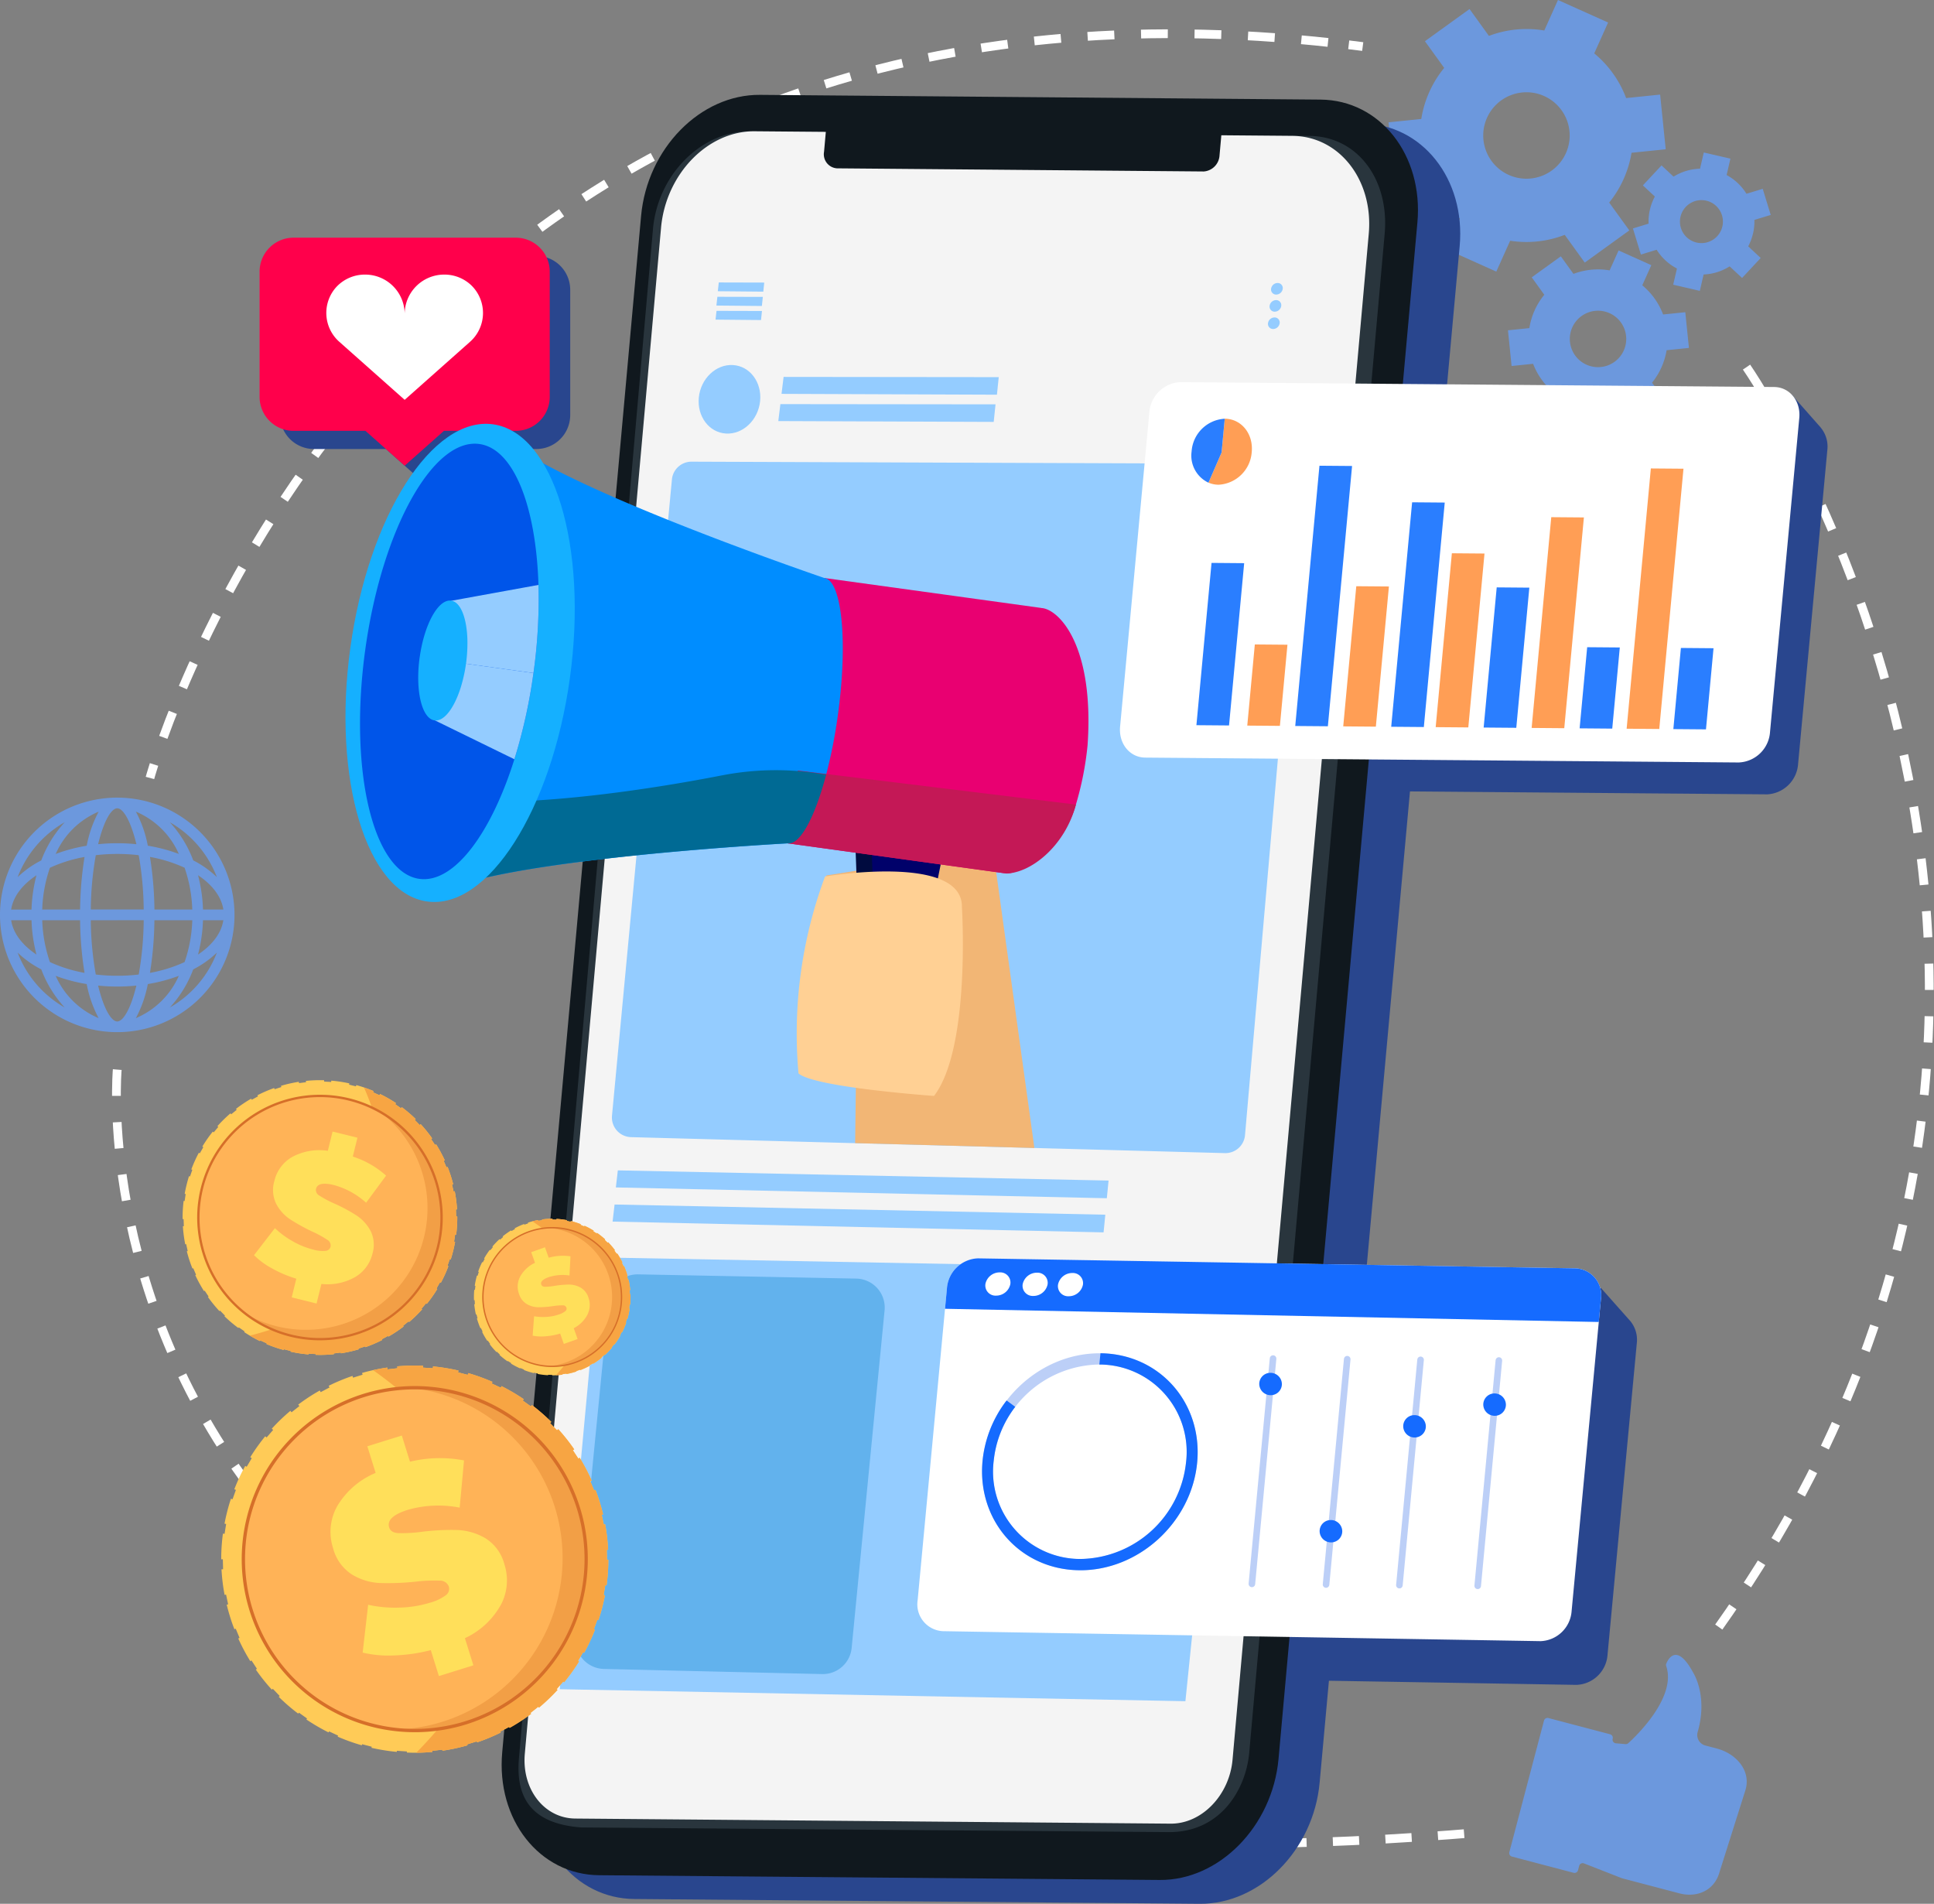 <svg xmlns="http://www.w3.org/2000/svg" xmlns:xlink="http://www.w3.org/1999/xlink" width="319.544" height="314.525" viewBox="0 0 319.544 314.525">
  <rect x="0" y="0" width="319.544" height="314.525" fill="#808080" stroke="none"/>
  <defs>
    <clipPath id="clip-path">
      <rect id="Rectángulo_401595" data-name="Rectángulo 401595" width="319.544" height="314.525" fill="none"/>
    </clipPath>
  </defs>
  <g id="Grupo_1100093" data-name="Grupo 1100093" clip-path="url(#clip-path)">
    <path id="Trazado_876032" data-name="Trazado 876032" d="M252.742,29.59a17.6,17.6,0,0,0,1.313-4.35l5.648-.577-.922-9.034-5.62.574a17.572,17.572,0,0,0-5.268-7.383l2.29-5.1L241.9,0l-2.262,5.041a17.569,17.569,0,0,0-9.147.889l-3.2-4.438L219.92,6.808l3.183,4.409a17.682,17.682,0,0,0-3.788,8.44l-5.41.552.922,9.035,5.445-.556a17.568,17.568,0,0,0,5.416,7.424l-2.263,5.041,8.285,3.72,2.29-5.1a17.57,17.57,0,0,0,9.017-.972l3.308,4.581,7.363-5.317-3.324-4.6a17.6,17.6,0,0,0,2.378-3.872M233.77,28.9a7.142,7.142,0,1,1,9.44-3.592,7.143,7.143,0,0,1-9.44,3.592" transform="translate(15.514)" fill="#6c98dd"/>
    <path id="Trazado_876033" data-name="Trazado 876033" d="M257.661,57.9a11.545,11.545,0,0,0,.857-2.84l3.687-.376-.6-5.9-3.669.374a11.476,11.476,0,0,0-3.439-4.82l1.494-3.329-5.409-2.428L249.1,41.87a11.462,11.462,0,0,0-5.971.58l-2.092-2.9-4.807,3.471,2.079,2.879a11.525,11.525,0,0,0-2.472,5.51l-3.533.36.6,5.9,3.555-.364A11.458,11.458,0,0,0,240,62.153l-1.477,3.292,5.409,2.427,1.494-3.329a11.474,11.474,0,0,0,5.887-.635l2.159,2.99,4.807-3.471-2.17-3a11.554,11.554,0,0,0,1.552-2.528m-12.386-.448a4.662,4.662,0,1,1,6.163-2.345,4.663,4.663,0,0,1-6.163,2.345" transform="translate(16.848 2.798)" fill="#6c98dd"/>
    <path id="Trazado_876034" data-name="Trazado 876034" d="M271.4,36.877a8.8,8.8,0,0,0,.222-2.247l2.7-.825L273,29.49l-2.686.819a8.744,8.744,0,0,0-3.278-3.094l.625-2.706-4.4-1.018-.619,2.676a8.723,8.723,0,0,0-4.374,1.313l-1.99-1.857-3.079,3.3,1.977,1.844a8.788,8.788,0,0,0-1.036,4.48l-2.586.789,1.318,4.317,2.6-.795a8.734,8.734,0,0,0,3.355,3.1l-.619,2.676,4.4,1.017.626-2.707a8.727,8.727,0,0,0,4.3-1.341l2.053,1.916,3.079-3.3-2.062-1.925a8.751,8.751,0,0,0,.787-2.116m-9.317,1.489a3.55,3.55,0,1,1,4.258-2.659,3.549,3.549,0,0,1-4.258,2.659" transform="translate(18.245 1.704)" fill="#6c98dd"/>
    <path id="Trazado_876035" data-name="Trazado 876035" d="M23.1,119.984s.212-.784.671-2.227" transform="translate(1.676 8.541)" fill="none" stroke="#fff" stroke-miterlimit="10" stroke-width="1.448"/>
    <path id="Trazado_876036" data-name="Trazado 876036" d="M25.157,121.44C35.134,93.868,81.692-8.568,218.646,6.744" transform="translate(1.825 0.377)" fill="none" stroke="#fff" stroke-miterlimit="10" stroke-width="1.448" stroke-dasharray="4.42 4.42"/>
    <path id="Trazado_876037" data-name="Trazado 876037" d="M207.773,6.9q1.152.138,2.312.29" transform="translate(15.069 0.5)" fill="none" stroke="#fff" stroke-miterlimit="10" stroke-width="1.448"/>
    <path id="Trazado_876038" data-name="Trazado 876038" d="M269.367,56.553S340.273,158.416,264.78,264.7" transform="translate(19.204 4.102)" fill="none" stroke="#fff" stroke-miterlimit="10" stroke-width="1.448" stroke-dasharray="4.345 4.345"/>
    <path id="Trazado_876039" data-name="Trazado 876039" d="M18.071,164.761S4.724,311.133,243.835,290.732" transform="translate(1.301 11.95)" fill="none" stroke="#fff" stroke-miterlimit="10" stroke-width="1.448" stroke-dasharray="4.345 4.345"/>
    <path id="Trazado_876040" data-name="Trazado 876040" d="M288.228,66.182l0,0-4.761-5.386-7.451,3.928-88.945-.731a5.4,5.4,0,0,0-5.1,5.038l-4.433,47.6-4.284,2.258,4.734,5.38a4.033,4.033,0,0,0,3.3,1.749l98.138.807a5.4,5.4,0,0,0,5.1-5.038l4.831-51.873a4.905,4.905,0,0,0-1.135-3.728" transform="translate(12.566 4.409)" fill="#29468e"/>
    <path id="Trazado_876041" data-name="Trazado 876041" d="M258.909,203.784l0,0-4.792-5.395-7.5,3.84-89.5-1.5A5.345,5.345,0,0,0,152,205.694l-4.441,47.267-4.309,2.207,4.765,5.387a4.12,4.12,0,0,0,3.323,1.766l98.751,1.648a5.343,5.343,0,0,0,5.125-4.962l4.84-51.511a4.871,4.871,0,0,0-1.143-3.714" transform="translate(10.389 14.388)" fill="#29468e"/>
    <path id="Trazado_876042" data-name="Trazado 876042" d="M219.046,19.066l-93.4-.784c-9.926-.084-18.795,8.875-19.81,20.009L82.7,292.1c-1.015,11.134,6.209,20.228,16.134,20.311l93.4.784c9.926.083,18.795-8.875,19.811-20.009L235.18,39.378c1.016-11.135-6.208-20.228-16.134-20.312" transform="translate(5.991 1.326)" fill="#29468e"/>
    <path id="Trazado_876043" data-name="Trazado 876043" d="M185.995,309.528l-92.621-.784c-9.844-.084-17.007-9.177-16-20.312L100.318,34.62c1.007-11.134,9.8-20.093,19.645-20.009l92.621.784c9.844.084,17.007,9.178,16,20.312L205.64,289.519c-1.007,11.134-9.8,20.093-19.645,20.009" transform="translate(5.605 1.06)" fill="#10181e"/>
    <path id="Trazado_876044" data-name="Trazado 876044" d="M210.527,20.987l-12.229-.1-.306,3.322a2.89,2.89,0,0,1-2.709,2.713L132.293,26.4a2.363,2.363,0,0,1-2.207-2.753l.306-3.323-12.229-.1c-8.049-.066-15.242,7.133-16.064,16.083L79.963,288.845c-.545,5.924,1.311,10.941,10.3,11.6l97.141.77c8.551,0,12.658-7.138,13.2-13.061L222.981,37.233c.824-8.948-4.4-16.179-12.454-16.246" transform="translate(5.793 1.466)" fill="#29353d"/>
    <path id="Trazado_876045" data-name="Trazado 876045" d="M207.7,20.981l-11.768-.1-.294,3.293a2.823,2.823,0,0,1-2.607,2.69l-60.616-.52a2.325,2.325,0,0,1-2.124-2.73l.294-3.293-11.768-.1c-7.745-.066-14.666,7.071-15.458,15.942l-22.507,252.1c-.524,5.872,3.207,10.668,8.334,10.712l98.365.843c5.127.044,9.709-4.681,10.233-10.554l22.507-252.1c.792-8.872-4.845-16.117-12.59-16.183" transform="translate(5.861 1.466)" fill="#f4f4f4"/>
    <path id="Trazado_876046" data-name="Trazado 876046" d="M118.9,75.846l35.547.039-.3,2.9-35.59-.137Z" transform="translate(8.599 5.501)" fill="#94ccff"/>
    <path id="Trazado_876047" data-name="Trazado 876047" d="M110.742,43.508l7.51.02-.157,1.5-7.515-.071Z" transform="translate(8.02 3.156)" fill="#94ccff"/>
    <path id="Trazado_876048" data-name="Trazado 876048" d="M110.525,45.716l7.51.02-.157,1.5-7.515-.071Z" transform="translate(8.004 3.316)" fill="#94ccff"/>
    <path id="Trazado_876049" data-name="Trazado 876049" d="M110.391,47.883l7.51.02-.157,1.5-7.515-.071Z" transform="translate(7.995 3.473)" fill="#94ccff"/>
    <path id="Trazado_876050" data-name="Trazado 876050" d="M107.422,71.115l97.607.365a3.247,3.247,0,0,1,3.223,3.53l-9.384,107.374a3.247,3.247,0,0,1-3.323,2.963l-98.119-2.639a3.248,3.248,0,0,1-3.146-3.551l9.9-105.1a3.248,3.248,0,0,1,3.245-2.943" transform="translate(6.837 5.158)" fill="#94ccff"/>
    <path id="Trazado_876051" data-name="Trazado 876051" d="M92.822,193.689l104.1,1.942-7.318,71.375L86.23,265.027Z" transform="translate(6.254 14.048)" fill="#94ccff"/>
    <path id="Trazado_876052" data-name="Trazado 876052" d="M99.01,196.3l36.042.7a4.787,4.787,0,0,1,4.672,5.25l-5.441,55.765a4.785,4.785,0,0,1-4.876,4.32l-36.056-.845a4.787,4.787,0,0,1-4.652-5.252l5.454-55.618A4.786,4.786,0,0,1,99.01,196.3" transform="translate(6.431 14.237)" fill="#62b2ed"/>
    <path id="Trazado_876053" data-name="Trazado 876053" d="M120.738,58.057l35.547.039-.3,2.9-35.59-.137Z" transform="translate(8.732 4.211)" fill="#94ccff"/>
    <path id="Trazado_876054" data-name="Trazado 876054" d="M120.243,62.247l35.547.039-.3,2.9-35.59-.137Z" transform="translate(8.696 4.515)" fill="#94ccff"/>
    <path id="Trazado_876055" data-name="Trazado 876055" d="M95.2,180.282l81.081,1.683-.286,2.92L94.873,183.1Z" transform="translate(6.881 13.075)" fill="#94ccff"/>
    <path id="Trazado_876056" data-name="Trazado 876056" d="M94.7,185.54l81.081,1.683-.286,2.92-81.124-1.781Z" transform="translate(6.844 13.457)" fill="#94ccff"/>
    <path id="Trazado_876057" data-name="Trazado 876057" d="M117.784,62.193c-.319,3.125-2.844,5.522-5.64,5.354s-4.8-2.837-4.486-5.962,2.844-5.521,5.64-5.354,4.8,2.837,4.486,5.962" transform="translate(7.806 4.078)" fill="#94ccff"/>
    <path id="Trazado_876058" data-name="Trazado 876058" d="M244.293,257.076l-98.75-1.648a4.439,4.439,0,0,1-4.177-5.118l4.84-51.511a5.343,5.343,0,0,1,5.125-4.962l98.75,1.648a4.438,4.438,0,0,1,4.177,5.118l-4.84,51.51a5.343,5.343,0,0,1-5.125,4.963" transform="translate(10.251 14.058)" fill="#fff"/>
    <path id="Trazado_876059" data-name="Trazado 876059" d="M253.952,200.6l-.354,3.747-108.015-2.183.315-3.368a5.344,5.344,0,0,1,5.125-4.963l98.75,1.651a4.439,4.439,0,0,1,4.18,5.115" transform="translate(10.559 14.058)" fill="#156bff"/>
    <path id="Trazado_876060" data-name="Trazado 876060" d="M167.348,244.3c-9.771-.1-16.935-8.219-15.97-18.1s9.7-17.839,19.471-17.741,16.934,8.219,15.969,18.1-9.7,17.84-19.47,17.742m3.319-33.989a17.821,17.821,0,0,0-17.46,15.909,14.434,14.434,0,0,0,14.32,16.229,17.821,17.821,0,0,0,17.46-15.909,14.433,14.433,0,0,0-14.32-16.229" transform="translate(10.973 15.119)" fill="#bccff7"/>
    <path id="Trazado_876061" data-name="Trazado 876061" d="M167.348,244.3c-9.774-.1-16.941-8.221-15.975-18.105a19.489,19.489,0,0,1,3.969-9.943l1.429,1.052a17.459,17.459,0,0,0-3.556,8.911,14.429,14.429,0,0,0,14.316,16.224,17.814,17.814,0,0,0,17.452-15.9,14.428,14.428,0,0,0-14.315-16.224l.182-1.862c9.774.1,16.939,8.221,15.974,18.105s-9.7,17.845-19.476,17.746" transform="translate(10.972 15.118)" fill="#156bff"/>
    <line id="Línea_1700" data-name="Línea 1700" x1="3.498" y2="37.223" transform="translate(206.844 224.449)" fill="none" stroke="#bccff7" stroke-linecap="round" stroke-miterlimit="10" stroke-width="1.086"/>
    <line id="Línea_1701" data-name="Línea 1701" x1="3.498" y2="37.223" transform="translate(219.096 224.554)" fill="none" stroke="#bccff7" stroke-linecap="round" stroke-miterlimit="10" stroke-width="1.086"/>
    <line id="Línea_1702" data-name="Línea 1702" x1="3.498" y2="37.223" transform="translate(231.215 224.658)" fill="none" stroke="#bccff7" stroke-linecap="round" stroke-miterlimit="10" stroke-width="1.086"/>
    <line id="Línea_1703" data-name="Línea 1703" x1="3.498" y2="37.223" transform="translate(244.153 224.769)" fill="none" stroke="#bccff7" stroke-linecap="round" stroke-miterlimit="10" stroke-width="1.086"/>
    <path id="Trazado_876062" data-name="Trazado 876062" d="M197.729,213.331a1.839,1.839,0,0,1-1.869,1.831,1.878,1.878,0,0,1-1.87-1.863,1.838,1.838,0,0,1,1.869-1.831,1.878,1.878,0,0,1,1.87,1.863" transform="translate(14.069 15.337)" fill="#156bff"/>
    <path id="Trazado_876063" data-name="Trazado 876063" d="M207.03,236.006a1.839,1.839,0,0,1-1.869,1.831,1.878,1.878,0,0,1-1.87-1.863,1.838,1.838,0,0,1,1.869-1.831,1.878,1.878,0,0,1,1.87,1.863" transform="translate(14.744 16.982)" fill="#156bff"/>
    <path id="Trazado_876064" data-name="Trazado 876064" d="M219.906,219.845a1.839,1.839,0,0,1-1.869,1.831,1.878,1.878,0,0,1-1.87-1.863,1.838,1.838,0,0,1,1.869-1.831,1.878,1.878,0,0,1,1.87,1.863" transform="translate(15.678 15.81)" fill="#156bff"/>
    <path id="Trazado_876065" data-name="Trazado 876065" d="M232.241,216.507a1.839,1.839,0,0,1-1.869,1.831,1.878,1.878,0,0,1-1.87-1.863,1.838,1.838,0,0,1,1.869-1.831,1.878,1.878,0,0,1,1.87,1.863" transform="translate(16.572 15.567)" fill="#156bff"/>
    <path id="Trazado_876066" data-name="Trazado 876066" d="M155.923,197.934a2.388,2.388,0,0,1-2.355,1.9,1.68,1.68,0,0,1-1.759-1.938,2.389,2.389,0,0,1,2.356-1.9,1.679,1.679,0,0,1,1.758,1.938" transform="translate(11.009 14.215)" fill="#fff"/>
    <path id="Trazado_876067" data-name="Trazado 876067" d="M161.662,197.983a2.39,2.39,0,0,1-2.356,1.9,1.68,1.68,0,0,1-1.759-1.938,2.389,2.389,0,0,1,2.356-1.9,1.68,1.68,0,0,1,1.759,1.938" transform="translate(11.425 14.218)" fill="#fff"/>
    <path id="Trazado_876068" data-name="Trazado 876068" d="M167.107,198.03a2.388,2.388,0,0,1-2.355,1.9,1.68,1.68,0,0,1-1.759-1.938,2.389,2.389,0,0,1,2.356-1.9,1.679,1.679,0,0,1,1.758,1.938" transform="translate(11.82 14.222)" fill="#fff"/>
    <path id="Trazado_876069" data-name="Trazado 876069" d="M197.508,47.171a1.1,1.1,0,0,1-1.059.968.84.84,0,0,1-.867-.944,1.1,1.1,0,0,1,1.059-.968.839.839,0,0,1,.867.944" transform="translate(14.185 3.353)" fill="#94ccff"/>
    <path id="Trazado_876070" data-name="Trazado 876070" d="M197.264,49.84a1.1,1.1,0,0,1-1.059.968.84.84,0,0,1-.867-.944A1.1,1.1,0,0,1,196.4,48.9a.839.839,0,0,1,.867.944" transform="translate(14.167 3.546)" fill="#94ccff"/>
    <path id="Trazado_876071" data-name="Trazado 876071" d="M197.738,44.536a1.1,1.1,0,0,1-1.059.968.84.84,0,0,1-.867-.944,1.1,1.1,0,0,1,1.059-.968.839.839,0,0,1,.867.944" transform="translate(14.201 3.162)" fill="#94ccff"/>
    <path id="Trazado_876072" data-name="Trazado 876072" d="M274.842,121.7l-98.138-.807c-2.553-.021-4.41-2.31-4.15-5.114L177.384,63.9a5.4,5.4,0,0,1,5.1-5.038l98.138.807c2.553.02,4.41,2.31,4.15,5.114l-4.832,51.873a5.4,5.4,0,0,1-5.094,5.038" transform="translate(12.513 4.269)" fill="#fff"/>
    <path id="Trazado_876073" data-name="Trazado 876073" d="M189.7,113.563l-5.391-.044,2.5-26.812,5.391.045Z" transform="translate(13.367 6.289)" fill="#2a7eff"/>
    <path id="Trazado_876074" data-name="Trazado 876074" d="M197.534,112.721l-5.391-.044,1.248-13.407,5.391.045Z" transform="translate(13.936 7.2)" fill="#ff9e55"/>
    <path id="Trazado_876075" data-name="Trazado 876075" d="M263.173,113.26l-5.391-.044,1.248-13.407,5.391.045Z" transform="translate(18.696 7.239)" fill="#2a7eff"/>
    <path id="Trazado_876076" data-name="Trazado 876076" d="M204.925,114.783l-5.391-.044,4-43,5.391.044Z" transform="translate(14.472 5.203)" fill="#2a7eff"/>
    <path id="Trazado_876077" data-name="Trazado 876077" d="M212.317,113.5l-5.391-.044L209.082,90.3l5.392.044Z" transform="translate(15.008 6.549)" fill="#ff9e55"/>
    <path id="Trazado_876078" data-name="Trazado 876078" d="M219.709,114.5l-5.391-.044,3.454-37.084,5.391.044Z" transform="translate(15.544 5.612)" fill="#2a7eff"/>
    <path id="Trazado_876079" data-name="Trazado 876079" d="M243.343,113.1l5.391.044,1.248-13.406-5.391-.044Z" transform="translate(17.649 7.23)" fill="#2a7eff"/>
    <path id="Trazado_876080" data-name="Trazado 876080" d="M235.951,114.484l5.391.044,3.243-34.82-5.392-.044Z" transform="translate(17.113 5.778)" fill="#ff9e55"/>
    <path id="Trazado_876081" data-name="Trazado 876081" d="M228.559,113.635l5.391.044,2.157-23.155-5.391-.045Z" transform="translate(16.577 6.562)" fill="#2a7eff"/>
    <path id="Trazado_876082" data-name="Trazado 876082" d="M250.587,115.158l5.391.044,4-43-5.391-.044Z" transform="translate(18.174 5.233)" fill="#ff9e55"/>
    <path id="Trazado_876083" data-name="Trazado 876083" d="M221.168,113.951l5.391.044,2.676-28.727-5.392-.044Z" transform="translate(16.041 6.181)" fill="#ff9e55"/>
    <path id="Trazado_876084" data-name="Trazado 876084" d="M193.315,69.99a5.8,5.8,0,0,1-5.477,5.413,4.335,4.335,0,0,1-1.674-.344l2.172-4.994.519-5.571c2.744.023,4.742,2.482,4.461,5.5" transform="translate(13.502 4.678)" fill="#ff9e55"/>
    <path id="Trazado_876085" data-name="Trazado 876085" d="M189.044,64.5l-.519,5.57-2.171,4.995a4.943,4.943,0,0,1-2.785-5.151,5.8,5.8,0,0,1,5.475-5.413" transform="translate(13.312 4.678)" fill="#2a7eff"/>
    <path id="Trazado_876086" data-name="Trazado 876086" d="M96.943,234.987l.344,1.618.226-.048a31.754,31.754,0,0,1,.492,4.221l-.228.005.042,1.654.225-.006a31.8,31.8,0,0,1-.3,4.239l-.213-.034-.264,1.633.208.033a31.617,31.617,0,0,1-1.071,4.108l-.188-.068-.56,1.557.184.066a32.114,32.114,0,0,1-1.8,3.841l-.163-.1-.836,1.428.161.094a32.009,32.009,0,0,1-2.474,3.446l-.138-.121-1.083,1.249.138.12a31.843,31.843,0,0,1-3.064,2.933l-.114-.143-1.295,1.03.113.142a31.5,31.5,0,0,1-3.552,2.316l-.083-.156-1.463.774.083.153a31.925,31.925,0,0,1-3.917,1.624l-.049-.161-1.581.491.05.162a31.946,31.946,0,0,1-4.144.886l-.021-.173L68.964,274l.02.175a31.507,31.507,0,0,1-4.238.11l.012-.181-1.652-.113-.012.181a31.971,31.971,0,0,1-4.187-.674l.047-.178-1.6-.414-.046.179a32.515,32.515,0,0,1-3.993-1.432l.079-.169-1.5-.7-.079.171a32.4,32.4,0,0,1-3.666-2.138l.114-.16-1.344-.964-.117.162a31.425,31.425,0,0,1-3.213-2.774l.152-.146L42.6,263.743l-.156.149a31.655,31.655,0,0,1-2.65-3.321l.19-.123-.906-1.385-.191.125a31.69,31.69,0,0,1-1.991-3.755l.215-.09-.636-1.527-.216.09q-.4-1.015-.724-2.071c-.2-.66-.388-1.322-.549-1.984l.238-.051-.344-1.618-.243.051a31.975,31.975,0,0,1-.511-4.224l.262-.006-.041-1.654-.265.006a31.741,31.741,0,0,1,.28-4.247l.27.043.263-1.633-.27-.044a31.721,31.721,0,0,1,1.061-4.124l.262.093.559-1.556-.263-.1a31.863,31.863,0,0,1,1.8-3.86l.246.144.835-1.426-.249-.146a32.046,32.046,0,0,1,2.476-3.469l.225.2,1.084-1.251-.226-.2a31.757,31.757,0,0,1,3.074-2.953l.19.24,1.3-1.029L46.8,216.8a31.353,31.353,0,0,1,3.568-2.333l.145.272,1.462-.774-.143-.272a31.867,31.867,0,0,1,3.937-1.633l.09.29,1.58-.492-.09-.29a31.967,31.967,0,0,1,4.169-.89l.036.306,1.644-.193-.036-.308a31.682,31.682,0,0,1,4.262-.1l-.02.309,1.651.11.02-.306a31.6,31.6,0,0,1,4.21.686l-.075.291,1.6.413.075-.287a32.219,32.219,0,0,1,4.008,1.449l-.122.262,1.5.7.12-.258a31.646,31.646,0,0,1,3.673,2.156l-.163.227,1.345.964.162-.225a31.729,31.729,0,0,1,3.214,2.793l-.2.19,1.143,1.195.2-.189a31.789,31.789,0,0,1,2.642,3.338l-.222.145.905,1.385.22-.143a31.853,31.853,0,0,1,1.977,3.767l-.228.1.636,1.528.224-.092q.365.954.674,1.944.328,1.055.58,2.116Z" transform="translate(2.471 15.256)" fill="#ffcb57"/>
    <path id="Trazado_876087" data-name="Trazado 876087" d="M95.474,234.939q-.251-1.06-.58-2.116-.309-.989-.675-1.944l-.223.092-.636-1.528.228-.1a31.86,31.86,0,0,0-1.978-3.767l-.219.143-.905-1.385.222-.145a31.931,31.931,0,0,0-2.642-3.338l-.2.189-1.144-1.195.2-.19a31.855,31.855,0,0,0-3.214-2.794l-.162.226-1.345-.964.163-.227a31.807,31.807,0,0,0-3.673-2.157l-.12.26-1.5-.7.122-.262a32.046,32.046,0,0,0-4.008-1.449l-.075.287-1.6-.413.076-.291a31.6,31.6,0,0,0-4.21-.686l-.02.306-1.651-.11.02-.31a31.859,31.859,0,0,0-4.262.105l.036.308-1.644.192-.036-.3q-1.173.169-2.346.43c9.626,6.765,38.573,31.259,7.137,63.207q1.334-.011,2.677-.136l-.02-.175,1.643-.193.021.173a31.812,31.812,0,0,0,4.144-.887l-.05-.161,1.58-.492.05.162a31.925,31.925,0,0,0,3.917-1.624l-.083-.154,1.463-.773.083.156a31.6,31.6,0,0,0,3.552-2.316l-.113-.143,1.295-1.029.113.143a31.864,31.864,0,0,0,3.065-2.933l-.139-.121,1.084-1.248.138.12a32,32,0,0,0,2.474-3.445l-.161-.094.836-1.428.163.1a32.115,32.115,0,0,0,1.8-3.841l-.184-.066.56-1.557.188.068a31.441,31.441,0,0,0,1.07-4.108l-.207-.034.264-1.632.213.034a31.631,31.631,0,0,0,.3-4.239l-.224.006-.042-1.654.228-.005a31.733,31.733,0,0,0-.492-4.221l-.226.047-.344-1.617Z" transform="translate(4.168 15.256)" fill="#f7a543"/>
    <path id="Trazado_876088" data-name="Trazado 876088" d="M92.854,233.662a28.322,28.322,0,1,1-35.461-18.621,28.321,28.321,0,0,1,35.461,18.621" transform="translate(2.719 15.503)" fill="#ffb357"/>
    <path id="Trazado_876089" data-name="Trazado 876089" d="M63.381,213.763a28.33,28.33,0,0,1-2.419,56.471,28.327,28.327,0,1,0,2.419-56.471" transform="translate(4.421 15.503)" fill="#f29f46"/>
    <path id="Trazado_876090" data-name="Trazado 876090" d="M74.333,269.4a28.594,28.594,0,1,1,18.8-35.8,28.626,28.626,0,0,1-18.8,35.8m-16.84-54.082a28.049,28.049,0,1,0,35.12,18.442,28.081,28.081,0,0,0-35.12-18.442" transform="translate(2.701 15.485)" fill="#d66f29"/>
    <path id="Trazado_876091" data-name="Trazado 876091" d="M79.052,249.107a13.035,13.035,0,0,1-5.93,5.5l1.4,4.483-5.7,1.773-1.333-4.282a28.315,28.315,0,0,1-6.086.876,18.421,18.421,0,0,1-5.175-.471l.906-7.9a20.421,20.421,0,0,0,5.108.47,18.535,18.535,0,0,0,5.027-.789,7.791,7.791,0,0,0,2.707-1.264,1.289,1.289,0,0,0,.49-1.415,1.524,1.524,0,0,0-1.526-.988,25.072,25.072,0,0,0-3.957.169,43.379,43.379,0,0,1-5.912.223,9.717,9.717,0,0,1-4.6-1.4,7.335,7.335,0,0,1-3.132-4.364,8.679,8.679,0,0,1,.666-6.9,13.292,13.292,0,0,1,6.365-5.526L57,222.9l5.7-1.774,1.346,4.322a21.216,21.216,0,0,1,8.929-.21l-.718,7.8a18.366,18.366,0,0,0-8.53.352q-3.676,1.145-3.122,2.922.264.849,1.487.933a24.181,24.181,0,0,0,3.878-.21,38.627,38.627,0,0,1,5.886-.3,9.942,9.942,0,0,1,4.656,1.363,7.21,7.21,0,0,1,3.145,4.338,8.624,8.624,0,0,1-.6,6.678" transform="translate(3.693 16.037)" fill="#ffdf5a"/>
    <path id="Trazado_876092" data-name="Trazado 876092" d="M72.274,195.956l-.385,1.109.156.054a22.555,22.555,0,0,1-1.251,2.745l-.14-.08-.581,1.019.138.079a22.489,22.489,0,0,1-1.735,2.465l-.117-.1-.759.894.114.1a22.4,22.4,0,0,1-2.157,2.1l-.09-.109-.911.74.088.108a22.854,22.854,0,0,1-2.505,1.67l-.064-.117-1.031.56.063.116a22.673,22.673,0,0,1-2.767,1.185l-.04-.124-1.117.361.04.123a22.52,22.52,0,0,1-2.938.657l-.016-.129-1.164.15.016.128a22.413,22.413,0,0,1-3.006.1l.006-.124-1.172-.068-.006.124a22.769,22.769,0,0,1-2.974-.452l.029-.117-1.14-.281-.029.117a22.683,22.683,0,0,1-2.841-.982l.05-.113-1.069-.486-.051.114a22.388,22.388,0,0,1-2.614-1.489l.074-.105-.962-.675-.074.106a22.689,22.689,0,0,1-2.3-1.946l.093-.091-.822-.84-.093.092a22.97,22.97,0,0,1-1.9-2.335l.11-.074-.653-.975-.11.074a22.991,22.991,0,0,1-1.443-2.643l.129-.055-.463-1.079-.13.056a22.491,22.491,0,0,1-.934-2.864l.147-.032-.257-1.147-.15.034a22.512,22.512,0,0,1-.39-2.989l.16-.005-.042-1.173-.162.006a22.606,22.606,0,0,1,.168-3.011l.164.024.174-1.16-.164-.025q.134-.761.322-1.523c.117-.476.249-.946.394-1.406l.163.056.385-1.11-.166-.058a22.5,22.5,0,0,1,1.24-2.751l.161.091.582-1.019-.163-.093a22.58,22.58,0,0,1,1.728-2.476l.149.124.758-.894-.148-.127a22.683,22.683,0,0,1,2.158-2.115l.124.153.911-.74-.125-.154a22.875,22.875,0,0,1,2.51-1.684l.1.178,1.032-.56-.1-.18a22.715,22.715,0,0,1,2.777-1.2l.065.2,1.118-.361-.065-.2a22.383,22.383,0,0,1,2.951-.665l.027.216,1.165-.149-.028-.218a22.49,22.49,0,0,1,3.023-.107l-.013.219,1.172.066.013-.218a22.639,22.639,0,0,1,2.991.453l-.051.209,1.14.281.051-.209a22.678,22.678,0,0,1,2.858.989l-.09.2,1.068.487.092-.2a22.638,22.638,0,0,1,2.627,1.5l-.127.18.962.672.124-.178a22.434,22.434,0,0,1,2.3,1.962l-.152.149.822.839.15-.148a22.784,22.784,0,0,1,1.9,2.351l-.171.114.652.976.168-.113a22.429,22.429,0,0,1,1.439,2.657l-.182.078.463,1.079.181-.077a22.516,22.516,0,0,1,.927,2.875l-.19.043.256,1.145.19-.043a22.634,22.634,0,0,1,.379,3l-.188.006.042,1.173.186-.006a22.652,22.652,0,0,1-.181,3.013l-.174-.026-.175,1.162.169.026q-.127.714-.3,1.429-.188.761-.425,1.5Z" transform="translate(2.04 12.068)" fill="#ffcb57"/>
    <path id="Trazado_876093" data-name="Trazado 876093" d="M71.678,195.93q.236-.737.424-1.5.177-.714.3-1.429l-.169-.026.175-1.162.174.026a22.647,22.647,0,0,0,.181-3.012l-.186.005-.042-1.172.188-.006a22.59,22.59,0,0,0-.38-3l-.189.042-.256-1.145.19-.043a22.576,22.576,0,0,0-.928-2.875l-.181.077-.462-1.078.182-.078a22.685,22.685,0,0,0-1.439-2.658l-.168.113-.652-.975.171-.115a22.8,22.8,0,0,0-1.9-2.35l-.151.147-.82-.839.152-.148a22.3,22.3,0,0,0-2.3-1.962l-.124.178-.962-.674.125-.18A22.617,22.617,0,0,0,60,168.6l-.091.2-1.068-.486.09-.2q-.775-.327-1.583-.6c3.363,7.641,11.954,33.137-18.858,41q.812.483,1.674.9l.053-.114,1.069.486-.051.113a22.585,22.585,0,0,0,2.842.982l.029-.116,1.14.281-.029.116a22.741,22.741,0,0,0,2.974.452l.006-.123,1.172.066-.006.124a22.419,22.419,0,0,0,3.006-.1l-.016-.128,1.164-.15.016.129a22.735,22.735,0,0,0,2.938-.656l-.04-.124,1.115-.361.041.124a22.651,22.651,0,0,0,2.766-1.184l-.062-.116,1.031-.561.063.118A22.761,22.761,0,0,0,63.891,207l-.088-.108.912-.74.089.11a22.413,22.413,0,0,0,2.158-2.1l-.114-.1.759-.894.117.1a22.5,22.5,0,0,0,1.735-2.466l-.138-.078.581-1.02.14.08a22.447,22.447,0,0,0,1.249-2.744l-.154-.055.385-1.109Z" transform="translate(2.792 12.149)" fill="#f7a543"/>
    <path id="Trazado_876094" data-name="Trazado 876094" d="M70.162,193.716a20.095,20.095,0,1,1-14.7-24.32,20.094,20.094,0,0,1,14.7,24.32" transform="translate(2.216 12.243)" fill="#ffb357"/>
    <path id="Trazado_876095" data-name="Trazado 876095" d="M60.068,171.264a20.1,20.1,0,0,1-22.19,33.4,20.1,20.1,0,1,0,22.19-33.4" transform="translate(2.747 12.421)" fill="#f29f46"/>
    <path id="Trazado_876096" data-name="Trazado 876096" d="M45.809,208.619a20.288,20.288,0,1,1,24.553-14.844,20.311,20.311,0,0,1-24.553,14.844M55.427,169.6a19.9,19.9,0,1,0,14.56,24.086A19.923,19.923,0,0,0,55.427,169.6" transform="translate(2.203 12.23)" fill="#d66f29"/>
    <path id="Trazado_876097" data-name="Trazado 876097" d="M55.885,198.314a9.241,9.241,0,0,1-5.62,1.165l-.8,3.235L45.359,201.7l.761-3.089a20.137,20.137,0,0,1-4.017-1.7,13.023,13.023,0,0,1-2.97-2.186l3.45-4.466a14.52,14.52,0,0,0,2.929,2.16,13.109,13.109,0,0,0,3.343,1.364,5.513,5.513,0,0,0,2.108.226.917.917,0,0,0,.817-.68,1.082,1.082,0,0,0-.565-1.159,17.786,17.786,0,0,0-2.465-1.349,30.877,30.877,0,0,1-3.672-2.034,6.907,6.907,0,0,1-2.279-2.54,5.211,5.211,0,0,1-.3-3.8,6.159,6.159,0,0,1,2.936-3.945,9.428,9.428,0,0,1,5.894-1.02l.783-3.177,4.109,1.012-.769,3.119a15.048,15.048,0,0,1,5.5,3.148l-3.3,4.474a13.032,13.032,0,0,0-5.309-2.916q-2.653-.653-2.969.629a1.04,1.04,0,0,0,.561,1.112,17.089,17.089,0,0,0,2.432,1.295,27.513,27.513,0,0,1,3.686,1.976,7.04,7.04,0,0,1,2.326,2.537,5.116,5.116,0,0,1,.319,3.788,6.12,6.12,0,0,1-2.815,3.834" transform="translate(2.838 12.642)" fill="#ffdf5a"/>
    <path id="Trazado_876098" data-name="Trazado 876098" d="M98.309,197.209l.165.649.09-.024a12.949,12.949,0,0,1,.267,1.7l-.092.006.043.667.091-.005a12.712,12.712,0,0,1-.053,1.717l-.087-.011-.08.665.085.01a12.875,12.875,0,0,1-.367,1.677l-.077-.025-.2.638.076.025a12.952,12.952,0,0,1-.668,1.581l-.068-.036-.314.591.067.035a13,13,0,0,1-.945,1.432l-.058-.046-.418.521.058.047a12.8,12.8,0,0,1-1.192,1.234l-.048-.056-.506.437.048.055a12.853,12.853,0,0,1-1.4.993l-.036-.061-.578.336.035.061a13.024,13.024,0,0,1-1.557.719l-.023-.064-.631.224.023.064a12.915,12.915,0,0,1-1.66.425l-.012-.07-.661.1.011.071a12.773,12.773,0,0,1-1.711.112l0-.073-.669-.019,0,.074a12.87,12.87,0,0,1-1.7-.206l.015-.072-.654-.143-.015.073a12.877,12.877,0,0,1-1.637-.515l.029-.069-.617-.26-.029.07a13.139,13.139,0,0,1-1.517-.8l.044-.066-.559-.369-.044.068a12.718,12.718,0,0,1-1.344-1.069l.06-.061L76.8,209.7l-.06.063a12.772,12.772,0,0,1-1.124-1.3l.074-.054-.388-.545-.075.054a12.759,12.759,0,0,1-.864-1.485l.086-.04-.282-.607-.086.04q-.175-.4-.325-.826c-.093-.263-.178-.528-.254-.793l.1-.025-.165-.649-.1.025a12.915,12.915,0,0,1-.273-1.7l.106-.008-.043-.667-.107.006a12.942,12.942,0,0,1,.045-1.72l.11.013.079-.665-.109-.013a12.781,12.781,0,0,1,.363-1.684l.107.034.2-.638-.108-.034a12.888,12.888,0,0,1,.666-1.589l.1.055.315-.59-.1-.055a12.769,12.769,0,0,1,.945-1.441l.094.075.418-.522-.094-.077a12.792,12.792,0,0,1,1.195-1.242l.08.094.507-.437-.082-.1a12.776,12.776,0,0,1,1.405-1l.063.108.578-.337-.062-.107A12.994,12.994,0,0,1,81.3,188.6l.042.116.631-.224-.042-.116a13.076,13.076,0,0,1,1.671-.426l.019.122.662-.1-.019-.123a12.737,12.737,0,0,1,1.72-.11l0,.125.669.018,0-.124a13.025,13.025,0,0,1,1.712.21l-.026.119.653.142.026-.118a13,13,0,0,1,1.643.521l-.045.108.617.26.044-.107a12.914,12.914,0,0,1,1.52.813l-.062.094.559.369.061-.094a12.909,12.909,0,0,1,1.344,1.078l-.077.079.482.464.077-.079A12.847,12.847,0,0,1,96.3,192.92l-.087.061.387.546.087-.061a12.805,12.805,0,0,1,.859,1.49l-.09.043.281.607.089-.041c.108.253.21.512.3.775q.15.422.268.846Z" transform="translate(5.295 13.616)" fill="#ffcb57"/>
    <path id="Trazado_876099" data-name="Trazado 876099" d="M97.747,197.186q-.119-.425-.268-.846c-.093-.263-.2-.521-.3-.775l-.089.042L96.806,195l.09-.042a12.82,12.82,0,0,0-.859-1.491l-.087.061-.387-.545.087-.062a12.835,12.835,0,0,0-1.121-1.306l-.077.079-.482-.464.077-.08a12.761,12.761,0,0,0-1.344-1.077l-.061.093-.559-.368.062-.094a12.907,12.907,0,0,0-1.52-.813l-.044.106-.617-.258.045-.108a13,13,0,0,0-1.643-.521l-.026.117-.653-.142.026-.118a12.671,12.671,0,0,0-1.712-.21l0,.123-.669-.018,0-.125a13.1,13.1,0,0,0-1.72.11l.019.124-.662.1-.019-.123c-.314.058-.628.129-.941.211,4,2.581,16.088,12.017,3.894,25.43q.539-.026,1.079-.1l-.011-.07.661-.105.012.07a12.739,12.739,0,0,0,1.66-.425l-.023-.064.631-.224.023.064a12.7,12.7,0,0,0,1.557-.719l-.036-.06.579-.337.036.062a13,13,0,0,0,1.4-.993l-.048-.056.506-.437.048.056a12.679,12.679,0,0,0,1.192-1.234l-.058-.046.418-.522.058.047a13.062,13.062,0,0,0,.945-1.433l-.067-.035.314-.59.068.035a12.952,12.952,0,0,0,.668-1.581l-.076-.024.2-.638.077.024a12.859,12.859,0,0,0,.367-1.676L98,202.571l.08-.664.087.011a12.728,12.728,0,0,0,.053-1.718l-.091.006-.043-.668.092-.005a12.893,12.893,0,0,0-.267-1.7l-.09.023-.165-.649Z" transform="translate(5.948 13.616)" fill="#f7a543"/>
    <path id="Trazado_876100" data-name="Trazado 876100" d="M96.64,196.734a11.454,11.454,0,1,1-14.628-6.959,11.454,11.454,0,0,1,14.628,6.959" transform="translate(5.395 13.716)" fill="#ffb357"/>
    <path id="Trazado_876101" data-name="Trazado 876101" d="M84.379,189.137A11.458,11.458,0,0,1,84.3,212a11.457,11.457,0,1,0,.075-22.86" transform="translate(6.114 13.716)" fill="#f29f46"/>
    <path id="Trazado_876102" data-name="Trazado 876102" d="M89.725,211.474a11.565,11.565,0,1,1,7.026-14.769,11.577,11.577,0,0,1-7.026,14.769m-7.67-21.587a11.344,11.344,0,1,0,14.488,6.892,11.358,11.358,0,0,0-14.488-6.892" transform="translate(5.388 13.708)" fill="#d66f29"/>
    <path id="Trazado_876103" data-name="Trazado 876103" d="M91.321,203.178a5.266,5.266,0,0,1-2.308,2.318l.635,1.79-2.273.808-.607-1.709a11.473,11.473,0,0,1-2.445.45,7.452,7.452,0,0,1-2.1-.107l.24-3.208a8.291,8.291,0,0,0,2.072.107,7.474,7.474,0,0,0,2.019-.4,3.136,3.136,0,0,0,1.074-.555.522.522,0,0,0,.176-.579.615.615,0,0,0-.633-.374,10,10,0,0,0-1.6.131,17.427,17.427,0,0,1-2.386.184,3.926,3.926,0,0,1-1.881-.493,2.96,2.96,0,0,1-1.335-1.713,3.512,3.512,0,0,1,.159-2.8,5.38,5.38,0,0,1,2.484-2.335l-.624-1.758,2.273-.808.613,1.726a8.589,8.589,0,0,1,3.6-.228l-.165,3.164a7.425,7.425,0,0,0-3.442.279q-1.467.521-1.215,1.23c.08.226.285.343.616.353a9.725,9.725,0,0,0,1.564-.147,15.668,15.668,0,0,1,2.375-.217,4.017,4.017,0,0,1,1.9.476,2.916,2.916,0,0,1,1.341,1.7,3.487,3.487,0,0,1-.136,2.708" transform="translate(5.784 13.935)" fill="#ffdf5a"/>
    <path id="Trazado_876104" data-name="Trazado 876104" d="M85.475,39.412H48.751a5.61,5.61,0,0,0-5.61,5.609V65.716a5.609,5.609,0,0,0,5.61,5.609h11.88l6.483,5.756L73.6,71.325H85.475a5.609,5.609,0,0,0,5.609-5.609V45.021a5.609,5.609,0,0,0-5.609-5.609" transform="translate(3.129 2.858)" fill="#29468e"/>
    <path id="Trazado_876105" data-name="Trazado 876105" d="M82.32,36.613H45.6a5.61,5.61,0,0,0-5.61,5.609V62.917a5.609,5.609,0,0,0,5.61,5.609h11.88l6.483,5.756,6.484-5.756H82.32a5.609,5.609,0,0,0,5.609-5.609V42.222a5.609,5.609,0,0,0-5.609-5.609" transform="translate(2.9 2.655)" fill="#ff004b"/>
    <path id="Trazado_876106" data-name="Trazado 876106" d="M74.295,44.137a6.434,6.434,0,0,0-4.552-1.84,6.529,6.529,0,0,0-6.528,6.53,6.529,6.529,0,0,0-6.528-6.53A6.436,6.436,0,0,0,51.969,44.3a6.368,6.368,0,0,0,.47,9.12L63.215,62.99l10.771-9.564a6.369,6.369,0,0,0,.309-9.289" transform="translate(3.646 3.068)" fill="#fff"/>
    <path id="Trazado_876107" data-name="Trazado 876107" d="M127.278,135.06l18.49-2.963,9.421,1.14,6.485,46.837-29.617-.8.409-31.618Z" transform="translate(9.231 9.581)" fill="#f2b675"/>
    <path id="Trazado_876108" data-name="Trazado 876108" d="M132.98,138.745l-.331-.046-.338-9.068,5.049.7-.085.615,2.3-.793,4.182,2.9s-6.479,31.126-4.338,31.422l3.739,2.408-.551,4-8.491-1.172-10.041-1.386.551-4c5.309.345,8.043-14.172,9.278-23.922a1.374,1.374,0,0,0-.928-1.651" transform="translate(8.999 9.402)" fill="#000b3f"/>
    <path id="Trazado_876109" data-name="Trazado 876109" d="M135.471,139.089l-.331-.046-.338-9.068,5.049.7-.085.615,2.3-.793,4.182,2.9s-6.479,31.126-4.338,31.422l3.739,2.408-.551,4-8.491-1.172-10.041-1.386.551-4c5.309.345,8.043-14.172,9.278-23.922a1.374,1.374,0,0,0-.928-1.651" transform="translate(9.18 9.427)" fill="#00016a"/>
    <path id="Trazado_876110" data-name="Trazado 876110" d="M127.406,89.034l-6.052,43.835,35.84,4.948,0-.017a1.215,1.215,0,0,0,.2.045c2.05.283,9.718-4.362,11.57-11.376a51.949,51.949,0,0,0,1.929-9.814c1.117-16.229-4.544-22.244-7.448-22.644a1.331,1.331,0,0,0-.207-.011l0-.018Z" transform="translate(8.801 6.457)" fill="#e90071"/>
    <path id="Trazado_876111" data-name="Trazado 876111" d="M76.691,65.36,65.807,144.2c5-6.693,59.577-9.61,59.577-9.61,2.05.283,4.5-4.363,6.353-11.377a83.742,83.742,0,0,0,1.929-9.814c1.671-12.106.671-22.243-2.231-22.644,0,0-51.746-17.6-54.744-25.391" transform="translate(4.773 4.74)" fill="#008dff"/>
    <path id="Trazado_876112" data-name="Trazado 876112" d="M168.968,124.317c-1.852,7.014-7.618,11.389-11.57,11.377a.671.671,0,0,1-.2-.046l0,.018-35.84-4.949,1.66-12.025Z" transform="translate(8.801 8.608)" fill="#c41856"/>
    <path id="Trazado_876113" data-name="Trazado 876113" d="M131.736,119.345c-1.852,7.014-4.3,11.661-6.353,11.377,0,0-54.579,2.917-59.577,9.61l2.31-16.733c15.153,1.341,35.63-2.01,46.382-4.1a46.591,46.591,0,0,1,15.272-.425Z" transform="translate(4.773 8.604)" fill="#006a94"/>
    <path id="Trazado_876114" data-name="Trazado 876114" d="M54.027,102.28C51.022,124.05,56.7,142.818,66.72,144.2S87.29,129.056,90.3,107.287,87.619,66.748,77.6,65.365,57.033,80.51,54.027,102.28" transform="translate(3.86 4.735)" fill="#15b0ff"/>
    <path id="Trazado_876115" data-name="Trazado 876115" d="M56.325,102.4c-2.739,19.839,1.263,36.779,8.937,37.839,5.694.786,11.81-7.389,15.706-19.759a87.626,87.626,0,0,0,3.15-14.242,87.585,87.585,0,0,0,.827-14.564c-.4-12.965-4.07-22.491-9.764-23.277-7.675-1.06-16.117,14.165-18.856,34" transform="translate(4.023 4.957)" fill="#0055e9"/>
    <path id="Trazado_876116" data-name="Trazado 876116" d="M69.579,92.726l-1.362,9.864,14.977,2.068A87.573,87.573,0,0,0,84.02,90.1v0Z" transform="translate(4.948 6.534)" fill="#94ccff"/>
    <path id="Trazado_876117" data-name="Trazado 876117" d="M68.309,101.745l-1.362,9.863,13.186,6.448h0a87.622,87.622,0,0,0,3.151-14.242Z" transform="translate(4.855 7.379)" fill="#94ccff"/>
    <path id="Trazado_876118" data-name="Trazado 876118" d="M64.665,101.886c-.754,5.463.347,10.129,2.461,10.421,1.568.217,3.252-2.035,4.326-5.442a24.964,24.964,0,0,0,1.1-7.932c-.109-3.57-1.121-6.194-2.689-6.41-2.114-.292-4.439,3.9-5.193,9.364" transform="translate(4.673 6.709)" fill="#15b0ff"/>
    <path id="Trazado_876119" data-name="Trazado 876119" d="M127.422,135.064s22.736-3.844,22.611,5.058c0,0,1.47,23.277-4.609,31.2,0,0-19.791-1.4-22.394-3.724a74.276,74.276,0,0,1,4.392-32.538" transform="translate(8.901 9.736)" fill="#ffd094"/>
    <path id="Trazado_876120" data-name="Trazado 876120" d="M19.373,122.864a19.373,19.373,0,1,0,19.373,19.373,19.395,19.395,0,0,0-19.373-19.373M33.54,141.351a25.554,25.554,0,0,0-.819-5.663c2.332,1.551,3.853,3.51,4.182,5.663Zm-1.77,0H25.515a58.358,58.358,0,0,0-.736-8.69,23.814,23.814,0,0,1,5.72,1.785,23.466,23.466,0,0,1,1.271,6.9m-16.769,0a53.517,53.517,0,0,1,.827-8.972,30.613,30.613,0,0,1,7.089,0,53.414,53.414,0,0,1,.826,8.972Zm8.742,1.771a53.417,53.417,0,0,1-.826,8.973,30.61,30.61,0,0,1-7.089,0A53.519,53.519,0,0,1,15,143.122Zm.681-12.308a19.786,19.786,0,0,0-1.975-5.631,13.472,13.472,0,0,1,7.1,6.99,26.948,26.948,0,0,0-5.123-1.359m-1.891-.25a31.13,31.13,0,0,0-6.321,0c.91-3.779,2.161-5.929,3.161-5.929s2.251,2.15,3.161,5.929M16.3,125.183a19.786,19.786,0,0,0-1.975,5.631A26.894,26.894,0,0,0,9.2,132.172a13.467,13.467,0,0,1,7.1-6.99m-2.33,7.479a58.216,58.216,0,0,0-.736,8.69H6.976a23.466,23.466,0,0,1,1.271-6.9,23.814,23.814,0,0,1,5.72-1.785m-8.76,8.69H1.844c.329-2.153,1.85-4.112,4.182-5.663a25.554,25.554,0,0,0-.819,5.663m0,1.771a25.555,25.555,0,0,0,.819,5.664c-2.332-1.551-3.853-3.51-4.182-5.664Zm1.77,0h6.255a58.23,58.23,0,0,0,.736,8.691,23.813,23.813,0,0,1-5.72-1.785,23.467,23.467,0,0,1-1.271-6.906m7.346,10.539a19.786,19.786,0,0,0,1.975,5.631,13.467,13.467,0,0,1-7.1-6.99,26.894,26.894,0,0,0,5.122,1.359m1.891.25a31.13,31.13,0,0,0,6.321,0c-.91,3.779-2.161,5.929-3.161,5.929s-2.252-2.15-3.161-5.929m6.238,5.381a19.786,19.786,0,0,0,1.975-5.631,26.948,26.948,0,0,0,5.123-1.359,13.472,13.472,0,0,1-7.1,6.99m2.33-7.479a58.36,58.36,0,0,0,.736-8.691H31.77a23.467,23.467,0,0,1-1.271,6.906,23.813,23.813,0,0,1-5.72,1.785m8.76-8.691H36.9c-.329,2.154-1.85,4.113-4.182,5.664a25.554,25.554,0,0,0,.819-5.664M35.832,136a16.361,16.361,0,0,0-3.906-2.77,19.3,19.3,0,0,0-3.87-6.3A17.706,17.706,0,0,1,35.832,136M10.69,126.935a19.3,19.3,0,0,0-3.87,6.3A16.332,16.332,0,0,0,2.915,136a17.7,17.7,0,0,1,7.775-9.069M2.915,148.47a16.332,16.332,0,0,0,3.905,2.77,19.3,19.3,0,0,0,3.87,6.3,17.7,17.7,0,0,1-7.775-9.069m25.141,9.069a19.3,19.3,0,0,0,3.87-6.3,16.361,16.361,0,0,0,3.906-2.77,17.706,17.706,0,0,1-7.776,9.069" transform="translate(0 8.911)" fill="#6c98dd"/>
    <path id="Trazado_876121" data-name="Trazado 876121" d="M266.878,270.407l-1.979-.521a1.8,1.8,0,0,1-1.262-2.243c1.662-5.757-.551-9.469-.7-9.716l-.018-.031c-2.678-4.994-4.115-2.383-4.467-1.55a.6.6,0,0,0-.015.42c1.749,5.158-5.014,11.6-6.272,12.738a.605.605,0,0,1-.457.154l-1.587-.138a.6.6,0,0,1-.531-.754.6.6,0,0,0-.43-.737l-10.18-2.679a.6.6,0,0,0-.736.429L232.52,287.5a.6.6,0,0,0,.43.737l10.18,2.679a.6.6,0,0,0,.737-.429l.188-.714a.6.6,0,0,1,.8-.408l6.22,2.432a.664.664,0,0,0,.065.023l2.343.617,2.831.744,4.27,1.124c3.047.8,5.881-.534,6.683-3.581l4.179-13.214c1.21-3.427-1.524-6.3-4.571-7.1" transform="translate(16.862 18.488)" fill="#6c98dd"/>
  </g>
</svg>

